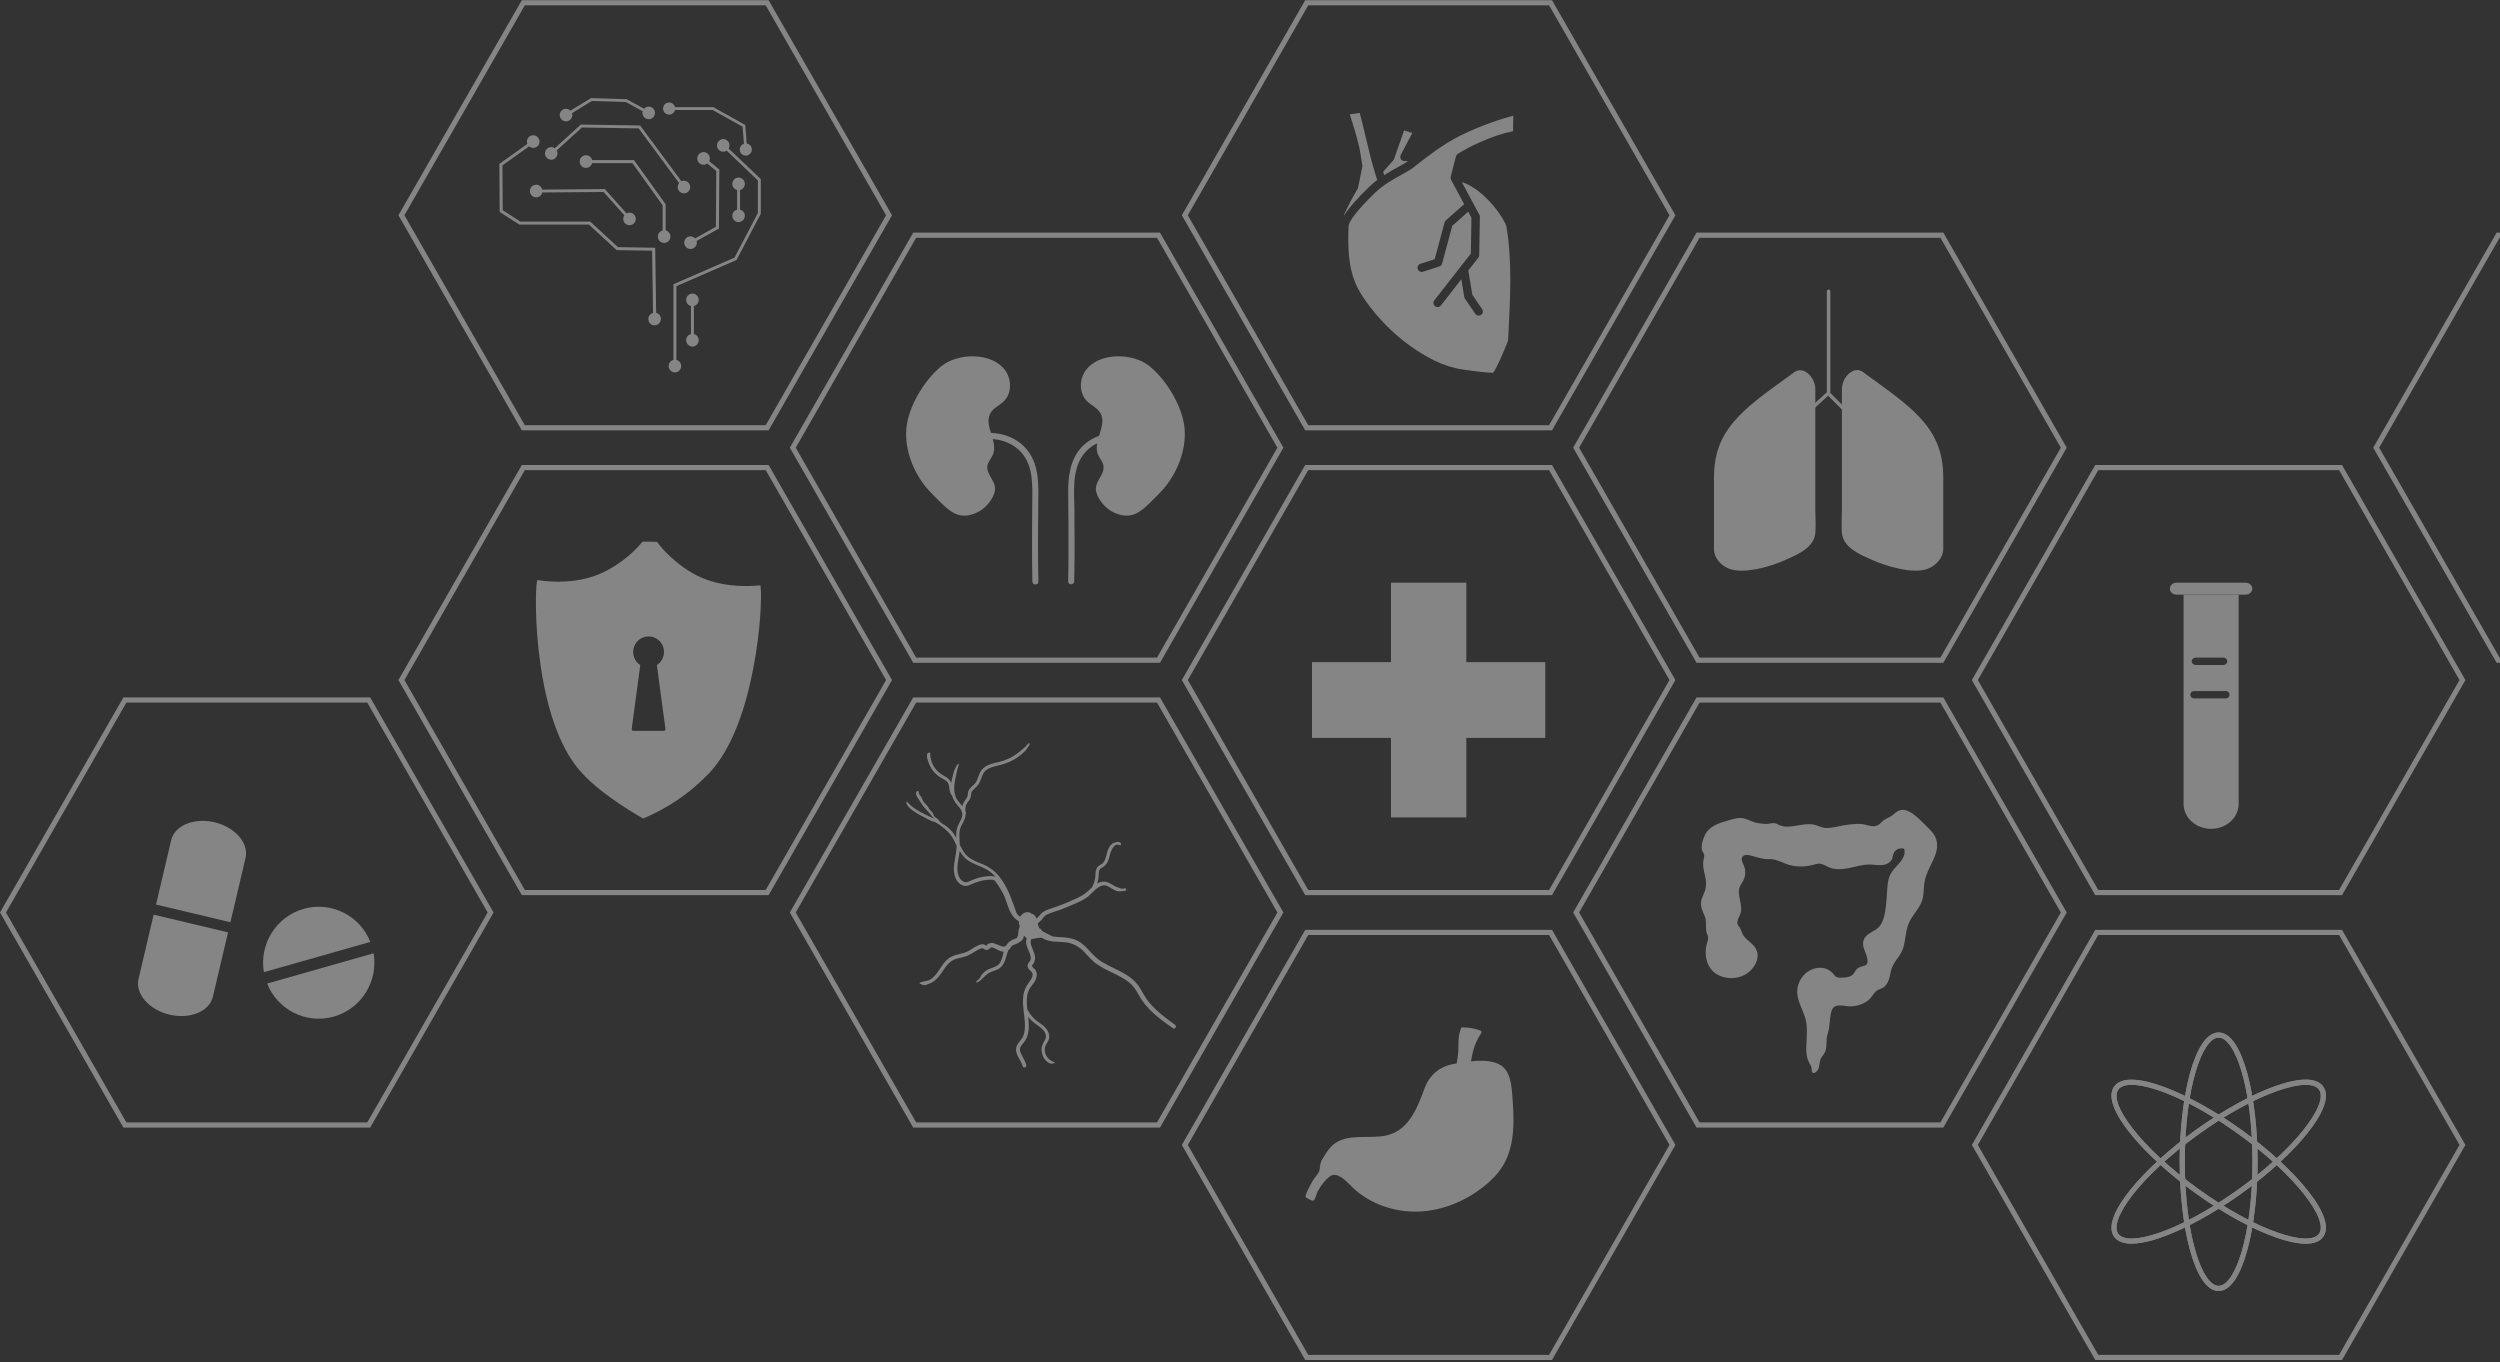 <svg width="1092" height="595" viewBox="0 0 1092 595" fill="none" xmlns="http://www.w3.org/2000/svg">
<rect x="0" y="0" width="1092" height="595" fill="#333333" stroke="none"/>
<g opacity="0.4">
<path d="M677.922 594.05H570.122L516.222 500.106L570.122 406.161H677.922L731.822 500.106L677.922 594.05ZM571.431 591.797H676.643L729.233 500.106L676.643 408.415H571.431L518.84 500.106L571.431 591.797Z" fill="white"/>
<path d="M677.922 390.997H570.122L516.222 297.052L570.122 203.108H677.922L731.822 297.052L677.922 390.997ZM571.431 388.743H676.643L729.233 297.052L676.643 205.361H571.431L518.84 297.052L571.431 388.743Z" fill="white"/>
<path d="M848.848 492.523H741.049L687.149 398.579L741.049 304.635H848.848L902.749 398.579L848.848 492.523ZM742.358 490.27H847.57L900.16 398.579L847.57 306.888H742.358L689.767 398.579L742.358 490.27Z" fill="white"/>
<path d="M1023 390.997H915.203L861.303 297.052L915.203 203.108H1023L1076.9 297.052L1023 390.997ZM916.513 388.743H1021.72L1074.31 297.052L1021.72 205.361H916.513L863.922 297.052L916.513 388.743Z" fill="white"/>
<path d="M848.848 289.5H741.049L687.149 195.555L741.049 101.611H848.848L902.749 195.555L848.848 289.5ZM742.358 287.246H847.57L900.16 195.555L847.57 103.865H742.358L689.767 195.555L742.358 287.246Z" fill="white"/>
<path d="M335.733 390.997H227.933L174.033 297.052L227.933 203.108H335.733L389.633 297.052L335.733 390.997ZM229.242 388.743H334.454L387.044 297.052L334.454 205.361H229.242L176.652 297.052L229.242 388.743Z" fill="white"/>
<path d="M335.733 187.973H227.933L174.033 94.029L227.933 0.084H335.733L389.633 94.029L335.733 187.973ZM229.242 185.72H334.454L387.044 94.029L334.454 2.338H229.242L176.652 94.029L229.242 185.72Z" fill="white"/>
<path d="M506.69 492.523H398.89L344.99 398.579L398.89 304.635H506.69L560.59 398.579L506.69 492.523ZM400.169 490.27H505.381L557.971 398.579L505.381 306.888H400.169L347.579 398.579L400.169 490.27Z" fill="white"/>
<path d="M506.69 289.5H398.89L344.99 195.555L398.89 101.611H506.69L560.59 195.555L506.69 289.5ZM400.169 287.246H505.381L557.971 195.555L505.381 103.865H400.169L347.579 195.555L400.169 287.246Z" fill="white"/>
<path d="M1023 594.05H915.203L861.303 500.106L915.203 406.161H1023L1076.9 500.106L1023 594.05ZM916.513 591.797H1021.72L1074.31 500.106L1021.72 408.415H916.513L863.922 500.106L916.513 591.797Z" fill="white"/>
<path d="M1198.32 289.5H1090.52L1036.62 195.555L1090.52 101.611H1198.32L1252.22 195.555L1198.32 289.5ZM1091.82 287.246H1197.04L1249.63 195.555L1197.04 103.865H1091.82L1039.23 195.555L1091.82 287.246Z" fill="white"/>
<path d="M161.7 492.523H53.9L0 398.579L53.9 304.635H161.7L215.6 398.579L161.7 492.523ZM55.209 490.27H160.421L213.011 398.579L160.421 306.888H55.209L2.619 398.579L55.209 490.27Z" fill="white"/>
<path d="M677.922 187.973H570.122L516.222 94.029L570.122 0.084H677.922L731.822 94.029L677.922 187.973ZM571.431 185.72H676.643L729.233 94.029L676.643 2.338H571.431L518.84 94.029L571.431 185.72Z" fill="white"/>
<path d="M674.968 289.226H640.496V254.511H607.578V289.226H573.076V322.327H607.578V357.042H640.496V322.327H674.968V289.226Z" fill="white"/>
<path d="M969.103 563.903C958.445 563.903 952.081 535.186 952.081 507.445C952.081 479.703 958.445 450.987 969.103 450.987C979.762 450.987 986.126 479.703 986.126 507.445C986.126 535.186 979.762 563.903 969.103 563.903ZM969.103 453.24C961.978 453.24 954.334 475.013 954.334 507.445C954.334 539.876 961.978 561.649 969.103 561.649C976.229 561.649 983.872 539.876 983.872 507.445C983.872 475.013 976.26 453.24 969.103 453.24Z" fill="white"/>
<path d="M969.103 563.903C958.445 563.903 952.081 535.186 952.081 507.445C952.081 479.703 958.445 450.987 969.103 450.987C979.762 450.987 986.126 479.703 986.126 507.445C986.126 535.186 979.762 563.903 969.103 563.903ZM969.103 453.24C961.978 453.24 954.334 475.013 954.334 507.445C954.334 539.876 961.978 561.649 969.103 561.649C976.229 561.649 983.872 539.876 983.872 507.445C983.872 475.013 976.26 453.24 969.103 453.24Z" fill="white"/>
<path d="M931.038 543.226C927.567 543.226 924.917 542.282 923.456 540.211C917.274 531.472 936.794 509.607 959.237 493.467C971.265 484.819 983.568 478.059 993.861 474.405C1004.73 470.568 1011.95 470.629 1014.78 474.618C1017.61 478.607 1015.33 485.489 1008.17 494.594C1001.41 503.212 991.029 512.713 979 521.361C961.886 533.664 942.184 543.226 931.038 543.226ZM1007.17 473.856C1003.97 473.856 999.677 474.77 994.592 476.567C984.482 480.13 972.392 486.799 960.516 495.325C934.297 514.144 921.111 533.055 925.252 538.902C929.394 544.749 951.441 538.354 977.691 519.534C989.567 511.008 999.768 501.659 1006.41 493.224C1012.68 485.245 1015.09 478.942 1012.95 475.958C1011.95 474.557 1009.97 473.856 1007.17 473.856Z" fill="white"/>
<path d="M931.038 543.226C927.567 543.226 924.917 542.282 923.456 540.211C917.274 531.472 936.794 509.607 959.237 493.467C971.265 484.819 983.568 478.059 993.861 474.405C1004.73 470.568 1011.95 470.629 1014.78 474.618C1017.61 478.607 1015.33 485.489 1008.17 494.594C1001.41 503.212 991.029 512.713 979 521.361C961.886 533.664 942.184 543.226 931.038 543.226ZM1007.17 473.856C1003.97 473.856 999.677 474.77 994.592 476.567C984.482 480.13 972.392 486.799 960.516 495.325C934.297 514.144 921.111 533.055 925.252 538.902C929.394 544.749 951.441 538.354 977.691 519.534C989.567 511.008 999.768 501.659 1006.41 493.224C1012.68 485.245 1015.09 478.942 1012.95 475.958C1011.95 474.557 1009.97 473.856 1007.17 473.856Z" fill="white"/>
<path d="M1007.14 543.256C1003.64 543.256 999.19 542.312 993.861 540.424C983.568 536.77 971.265 530.01 959.237 521.361C936.794 505.252 917.274 483.357 923.456 474.618C929.638 465.878 956.557 477.358 979 493.467C991.029 502.116 1001.38 511.617 1008.17 520.235C1015.33 529.309 1017.61 536.222 1014.78 540.211C1013.35 542.251 1010.76 543.256 1007.14 543.256ZM931.099 473.856C928.267 473.856 926.257 474.557 925.252 475.957C921.111 481.804 934.297 500.715 960.516 519.534C972.392 528.061 984.482 534.73 994.592 538.293C1004.12 541.673 1010.82 541.886 1012.95 538.902C1015.09 535.917 1012.68 529.614 1006.41 521.635C999.768 513.2 989.567 503.851 977.691 495.325C957.714 480.982 940.174 473.856 931.099 473.856Z" fill="white"/>
<path d="M1007.14 543.256C1003.64 543.256 999.19 542.312 993.861 540.424C983.568 536.77 971.265 530.01 959.237 521.361C936.794 505.252 917.274 483.357 923.456 474.618C929.638 465.878 956.557 477.358 979 493.467C991.029 502.116 1001.38 511.617 1008.17 520.235C1015.33 529.309 1017.61 536.222 1014.78 540.211C1013.35 542.251 1010.76 543.256 1007.14 543.256ZM931.099 473.856C928.267 473.856 926.257 474.557 925.252 475.957C921.111 481.804 934.297 500.715 960.516 519.534C972.392 528.061 984.482 534.73 994.592 538.293C1004.12 541.673 1010.82 541.886 1012.95 538.902C1015.09 535.917 1012.68 529.614 1006.41 521.635C999.768 513.2 989.567 503.851 977.691 495.325C957.714 480.982 940.174 473.856 931.099 473.856Z" fill="white"/>
<path d="M318.284 64.886C318.893 63.79 318.741 62.389 317.797 61.506C316.7 60.471 314.965 60.501 313.929 61.628C312.894 62.724 312.924 64.49 314.051 65.526C314.995 66.409 316.396 66.5 317.431 65.83L331.043 78.803V93.024L320.811 112.544L294.166 124.146V157.217C292.948 157.521 292.065 158.587 292.065 159.897C292.065 161.419 293.283 162.668 294.805 162.668C296.328 162.668 297.546 161.419 297.546 159.897C297.546 158.587 296.663 157.521 295.445 157.217V124.999L321.725 113.549L332.322 93.329V78.224L318.284 64.886Z" fill="white"/>
<path d="M317.523 61.263C317.492 61.232 317.462 61.202 317.462 61.202C317.492 61.202 317.492 61.232 317.523 61.263Z" fill="white"/>
<path d="M317.675 61.385C317.644 61.354 317.584 61.293 317.553 61.263C317.584 61.324 317.614 61.354 317.675 61.385Z" fill="white"/>
<path d="M317.736 61.446C317.706 61.415 317.706 61.415 317.675 61.384C317.675 61.415 317.706 61.446 317.736 61.446Z" fill="white"/>
<path d="M317.949 61.658C318.01 61.689 318.041 61.75 318.041 61.75C318.01 61.72 317.98 61.689 317.949 61.658Z" fill="white"/>
<path d="M317.736 61.445C317.767 61.476 317.767 61.476 317.797 61.507L317.828 61.537C317.797 61.507 317.767 61.476 317.736 61.445Z" fill="white"/>
<path d="M317.827 61.537C317.858 61.567 317.918 61.628 317.949 61.658C317.918 61.628 317.858 61.597 317.827 61.537Z" fill="white"/>
<path d="M302.449 128.227C300.926 128.227 299.708 129.475 299.708 130.998C299.708 132.307 300.591 133.373 301.809 133.677V145.919C300.591 146.224 299.708 147.289 299.708 148.599C299.708 150.122 300.926 151.37 302.449 151.37C303.972 151.37 305.19 150.122 305.19 148.599C305.19 147.289 304.307 146.224 303.088 145.919V133.677C304.307 133.373 305.19 132.307 305.19 130.998C305.19 129.445 303.972 128.227 302.449 128.227Z" fill="white"/>
<path d="M328.424 65.13C328.455 65.374 328.455 65.495 328.455 65.526C328.424 65.374 328.333 64.034 328.424 65.13Z" fill="white"/>
<path d="M292.278 50.087C293.526 50.087 294.562 49.204 294.836 48.046H311.28L324.374 55.355L324.953 62.785C323.826 63.151 323.034 64.277 323.126 65.526C323.248 66.987 324.527 68.084 325.958 67.962C327.42 67.84 328.516 66.561 328.394 65.1C328.303 63.851 327.359 62.877 326.171 62.694L325.531 54.593L311.584 46.798H294.836C294.562 45.641 293.526 44.758 292.278 44.758C290.816 44.758 289.629 45.945 289.629 47.407C289.629 48.899 290.816 50.087 292.278 50.087Z" fill="white"/>
<path d="M231.04 59.8C230.977 59.863 231.009 59.832 231.04 59.8V59.8Z" fill="white"/>
<path d="M231.069 59.771C231.13 59.74 231.222 59.679 231.344 59.557C231.496 59.466 231.587 59.375 231.648 59.344C231.526 59.466 231.222 59.679 231.069 59.771Z" fill="white"/>
<path d="M231.679 59.376C231.741 59.313 231.741 59.313 231.679 59.376V59.376Z" fill="white"/>
<path d="M283.264 139.554C283.264 139.585 283.264 139.616 283.264 139.647C283.295 139.647 283.295 139.585 283.264 139.554Z" fill="white"/>
<path d="M286.614 136.662L286.188 108.219L269.926 107.945L257.806 96.8H227.294L219.589 91.836L219.467 72.225L231.13 63.912C232.074 64.734 233.475 64.825 234.511 64.094C235.759 63.211 236.033 61.476 235.15 60.258C234.267 59.009 232.562 58.705 231.313 59.588C230.247 60.349 229.882 61.719 230.339 62.876L218.127 71.586L218.249 92.567L226.867 98.109H257.258L269.348 109.255L284.848 109.498L285.244 136.692C284.056 136.996 283.173 138.093 283.173 139.402C283.203 140.925 284.452 142.143 285.944 142.112C287.467 142.082 288.685 140.833 288.654 139.311C288.746 138.032 287.832 136.936 286.614 136.662Z" fill="white"/>
<path d="M234.176 80.691C232.653 80.691 231.435 81.939 231.465 83.462C231.465 84.984 232.714 86.203 234.237 86.203C233.475 86.203 233.871 86.203 234.237 86.203C234.48 86.203 234.602 86.203 234.632 86.203C234.571 86.203 234.389 86.203 234.237 86.203C235.516 86.203 236.612 85.289 236.886 84.071L263.653 83.858L272.728 94.059C272.027 95.094 272.088 96.495 272.941 97.47C272.88 97.409 272.85 97.348 272.789 97.317C272.819 97.348 272.88 97.409 272.941 97.47C272.971 97.5 272.971 97.531 273.002 97.531C272.971 97.5 272.971 97.47 272.941 97.47C273.946 98.596 275.682 98.688 276.808 97.683C277.935 96.678 278.026 94.912 277.021 93.785C276.169 92.811 274.768 92.597 273.672 93.206L264.201 82.579L236.825 82.822C236.551 81.574 235.455 80.66 234.176 80.691Z" fill="white"/>
<path d="M273.063 97.622C273.154 97.714 273.185 97.775 273.215 97.775C273.215 97.744 273.154 97.683 273.063 97.622Z" fill="white"/>
<path d="M272.728 97.226C272.606 97.074 272.636 97.105 272.728 97.226V97.226Z" fill="white"/>
<path d="M292.857 103.317C292.857 102.007 291.973 100.941 290.755 100.637V89.217L276.9 69.911H258.629C258.324 68.693 257.258 67.81 255.949 67.81C254.426 67.81 253.208 69.058 253.208 70.581C253.208 72.103 254.426 73.352 255.949 73.352C257.228 73.352 258.324 72.438 258.629 71.251H276.23L289.446 89.674V100.667C288.228 100.972 287.345 102.038 287.345 103.347C287.345 104.87 288.563 106.118 290.085 106.118C291.608 106.118 292.857 104.839 292.857 103.317Z" fill="white"/>
<path d="M242.611 69.058C243.555 68.175 243.768 66.775 243.189 65.678L254.182 55.69L278.97 56.086L296.633 79.93C295.841 80.874 295.78 82.305 296.541 83.341C296.511 83.28 296.48 83.249 296.45 83.188C296.48 83.219 296.511 83.28 296.541 83.341C296.693 83.523 296.754 83.615 296.785 83.675C296.754 83.615 296.633 83.493 296.541 83.341C297.455 84.559 299.16 84.802 300.378 83.919C301.596 83.005 301.84 81.27 300.926 80.052C300.165 79.016 298.795 78.681 297.637 79.169L279.61 54.807L253.695 54.411L242.337 64.734C241.301 64.034 239.901 64.095 238.957 64.978C237.83 66.013 237.738 67.749 238.774 68.876C239.748 70.002 241.484 70.063 242.611 69.058Z" fill="white"/>
<path d="M242.763 68.907C242.794 68.876 242.825 68.845 242.855 68.815C242.855 68.845 242.825 68.876 242.763 68.907Z" fill="white"/>
<path d="M242.429 69.241C242.398 69.272 242.398 69.272 242.367 69.303C242.367 69.272 242.398 69.241 242.429 69.241Z" fill="white"/>
<path d="M242.611 69.058C242.58 69.089 242.519 69.15 242.489 69.18C242.519 69.15 242.55 69.119 242.611 69.058Z" fill="white"/>
<path d="M242.459 69.18C242.428 69.211 242.428 69.211 242.398 69.241C242.428 69.211 242.459 69.211 242.459 69.18Z" fill="white"/>
<path d="M242.885 68.817C242.948 68.722 242.948 68.754 242.885 68.817V68.817Z" fill="white"/>
<path d="M242.368 69.271C242.245 69.394 242.276 69.363 242.368 69.271V69.271Z" fill="white"/>
<path d="M242.672 68.997C242.642 69.028 242.642 69.028 242.611 69.059C242.611 69.028 242.642 69.028 242.672 68.997Z" fill="white"/>
<path d="M296.754 83.675C296.785 83.706 296.785 83.706 296.754 83.675V83.675Z" fill="white"/>
<path d="M296.298 83.067C296.267 83.036 296.267 83.036 296.267 83.005C296.267 83.036 296.298 83.067 296.298 83.067Z" fill="white"/>
<path d="M296.268 83.037C296.236 82.974 296.236 83.005 296.268 83.037V83.037Z" fill="white"/>
<path d="M314.203 74.052L309.788 70.398C310.336 69.272 310.062 67.901 309.057 67.049C307.9 66.074 306.164 66.257 305.19 67.444C304.215 68.632 304.398 70.368 305.555 71.342C305.616 71.403 305.677 71.433 305.707 71.464C305.646 71.433 305.585 71.373 305.555 71.342C306.56 72.164 307.961 72.164 308.935 71.403L312.863 74.662L312.711 99.053L303.637 104.139C302.784 103.225 301.414 102.951 300.287 103.591C300.348 103.56 300.439 103.499 300.5 103.469C300.439 103.499 300.378 103.53 300.287 103.591C300.104 103.682 300.013 103.743 299.952 103.774C300.013 103.743 300.165 103.652 300.287 103.591C298.977 104.322 298.49 106.027 299.221 107.336C299.952 108.676 301.627 109.164 302.967 108.402C304.093 107.763 304.611 106.453 304.276 105.266L314.021 99.815L314.203 74.052Z" fill="white"/>
<path d="M305.494 71.251C305.098 70.916 305.251 71.068 305.494 71.251V71.251Z" fill="white"/>
<path d="M305.738 71.464C305.799 71.495 305.829 71.525 305.86 71.555C305.829 71.555 305.799 71.495 305.738 71.464Z" fill="white"/>
<path d="M305.556 71.281C305.525 71.281 305.525 71.251 305.494 71.251C305.494 71.251 305.525 71.281 305.556 71.281Z" fill="white"/>
<path d="M300.014 103.743C299.982 103.743 299.982 103.774 299.982 103.774C299.982 103.774 299.982 103.774 300.014 103.743Z" fill="white"/>
<path d="M300.561 103.439C300.592 103.408 300.622 103.408 300.653 103.378C300.622 103.408 300.592 103.439 300.561 103.439Z" fill="white"/>
<path d="M300.652 103.409L300.684 103.378C300.684 103.378 300.652 103.378 300.652 103.409Z" fill="white"/>
<path d="M300.683 103.379C300.683 103.379 300.714 103.379 300.714 103.347C300.714 103.379 300.714 103.379 300.683 103.379Z" fill="white"/>
<path d="M248.671 52.614C249.767 51.944 250.224 50.604 249.858 49.417L258.507 44.118L273.367 44.575L280.706 48.594C280.402 49.813 280.919 51.122 282.046 51.731C283.386 52.462 285.061 51.975 285.761 50.635C286.492 49.295 285.974 47.62 284.665 46.889C283.538 46.28 282.137 46.554 281.315 47.468L273.702 43.326L258.172 42.839L249.188 48.321C248.305 47.437 246.935 47.224 245.808 47.894C244.529 48.686 244.103 50.391 244.895 51.701C245.687 52.98 247.392 53.406 248.671 52.614Z" fill="white"/>
<path d="M249.036 52.401C249.006 52.431 248.884 52.492 248.671 52.614C248.458 52.736 248.336 52.827 248.305 52.827C248.397 52.797 248.914 52.462 249.036 52.401Z" fill="white"/>
<path d="M282.32 51.883C282.351 51.883 282.351 51.914 282.382 51.914C282.351 51.914 282.351 51.914 282.32 51.883Z" fill="white"/>
<path d="M282.381 51.914C282.381 51.914 282.412 51.914 282.412 51.945C282.381 51.945 282.381 51.914 282.381 51.914Z" fill="white"/>
<path d="M281.864 51.641L281.833 51.609C281.833 51.641 281.864 51.641 281.864 51.641Z" fill="white"/>
<path d="M281.833 51.64C281.803 51.64 281.803 51.609 281.772 51.609C281.772 51.609 281.803 51.609 281.833 51.64Z" fill="white"/>
<path d="M281.773 51.579C281.742 51.548 281.711 51.549 281.681 51.518C281.681 51.549 281.711 51.579 281.773 51.579Z" fill="white"/>
<path d="M322.608 97.013C324.131 97.013 325.349 95.765 325.349 94.242C325.349 92.933 324.466 91.867 323.248 91.562V83.005C324.466 82.701 325.349 81.635 325.349 80.326C325.349 78.803 324.131 77.554 322.608 77.554C321.085 77.554 319.867 78.803 319.867 80.326C319.867 81.635 320.751 82.701 321.969 83.005V91.562C320.751 91.867 319.867 92.933 319.867 94.242C319.867 95.765 321.085 97.013 322.608 97.013Z" fill="white"/>
<path d="M798.725 171.864C798.298 171.864 797.963 171.529 797.963 171.103V127.222C797.963 126.795 798.298 126.46 798.725 126.46C799.151 126.46 799.486 126.795 799.486 127.222V171.103C799.486 171.499 799.151 171.864 798.725 171.864Z" fill="white"/>
<path d="M782.311 187.425C782.098 187.425 781.885 187.333 781.763 187.181C781.489 186.877 781.519 186.389 781.824 186.115L798.085 171.224C798.39 170.95 798.846 170.95 799.121 171.255L813.89 186.146C814.194 186.45 814.194 186.938 813.89 187.212C813.585 187.516 813.098 187.516 812.824 187.212L798.542 172.838L782.798 187.212C782.676 187.364 782.494 187.425 782.311 187.425Z" fill="white"/>
<path d="M836.79 249.273C834.627 249.273 832.13 248.969 829.329 248.36C824.822 247.385 820.376 245.771 817.97 244.675C817.605 244.523 817.209 244.34 816.813 244.157C811.849 241.965 805.059 238.98 804.541 232.707C804.358 230.393 804.419 228.018 804.48 225.734C804.51 224.607 804.541 223.45 804.541 222.323V169.915C804.541 166.84 806.459 163.52 809.017 162.211C810.662 161.358 812.306 161.48 813.707 162.485C814.895 163.338 816.021 164.16 817.148 164.982C826.984 172.108 834.749 177.711 840.231 184.228C846.169 191.293 848.818 198.814 848.818 208.528C848.818 212.061 848.818 215.319 848.818 218.578C848.818 221.836 848.818 225.125 848.818 228.627C848.818 229.906 848.818 231.154 848.818 232.403C848.818 234.93 848.818 237.306 848.818 239.833C848.788 243.7 845.743 246.776 842.728 248.146C841.114 248.908 839.134 249.273 836.79 249.273Z" fill="white"/>
<path d="M760.69 249.273C758.315 249.273 756.335 248.908 754.752 248.207C751.737 246.867 748.692 243.761 748.662 239.894C748.662 237.366 748.662 234.991 748.662 232.464C748.662 231.215 748.662 229.966 748.662 228.688C748.662 225.155 748.662 221.897 748.662 218.638C748.662 215.38 748.662 212.091 748.662 208.589C748.662 198.845 751.311 191.353 757.249 184.289C762.73 177.772 770.496 172.138 780.332 165.043C781.458 164.221 782.615 163.399 783.773 162.546C785.173 161.541 786.848 161.45 788.462 162.272C791.02 163.581 792.939 166.9 792.939 169.976V222.384C792.939 223.511 792.969 224.668 793 225.795C793.061 228.109 793.121 230.484 792.939 232.768C792.452 239.011 785.63 242.025 780.667 244.218C780.271 244.401 779.875 244.553 779.509 244.736C777.073 245.832 772.658 247.446 768.151 248.42C765.349 248.969 762.852 249.273 760.69 249.273Z" fill="white"/>
<path d="M953.786 259.749V351.135C953.786 357.164 959.176 362.037 965.814 362.037C972.453 362.037 977.843 357.164 977.843 351.135V259.749H953.786ZM959.115 287.247H971.113C972.088 287.247 972.879 287.977 972.879 288.861C972.879 289.713 972.057 290.475 971.113 290.475H959.115C958.141 290.475 957.349 289.744 957.349 288.861C957.349 287.977 958.171 287.247 959.115 287.247ZM972.149 305.061H958.445C956.161 305.061 956.161 301.864 958.445 301.864H972.149C974.432 301.864 974.432 305.061 972.149 305.061Z" fill="white"/>
<path d="M980.919 259.748H950.68C948.975 259.748 947.635 258.409 947.817 256.856C947.97 255.516 949.218 254.511 950.68 254.511H980.919C982.624 254.511 983.964 255.851 983.781 257.404C983.629 258.713 982.411 259.748 980.919 259.748Z" fill="white"/>
<path d="M610.44 73.078C611.628 72.408 612.846 71.738 614.064 71.037C614.247 70.916 614.582 70.672 615.008 70.368H613.455C612.815 70.368 612.237 70.033 611.902 69.484C611.567 68.936 611.567 68.266 611.841 67.688L616.896 58.096L613.303 56.969L608.918 69.484C608.826 69.698 608.704 69.911 608.552 70.094L604.167 74.996C604.319 75.484 604.472 75.971 604.624 76.488C606.573 75.24 608.491 74.174 610.44 73.078Z" fill="white"/>
<path d="M598.229 81.452C599.356 80.356 600.513 79.412 601.67 78.529C601.548 78.377 601.426 78.194 601.365 77.981C599.325 71.708 597.985 65.952 596.524 59.862C595.732 56.482 594.91 53.01 593.935 49.325C592.26 49.599 590.981 49.782 589.611 49.965C591.316 55.294 592.412 58.826 593.752 64.43C593.966 65.313 594.392 67.962 595.062 72.317C595.092 72.53 595.092 72.743 595.031 72.956L593.204 81.97C593.174 82.183 593.082 82.396 592.961 82.579C591.316 85.228 588.545 90.405 587.205 93.511C587.083 93.785 587.022 94.059 586.962 94.333C588.91 91.106 592.687 86.781 598.229 81.452Z" fill="white"/>
<path d="M619.149 71.769C617.596 73.017 616.561 73.809 615.891 74.205C614.642 74.936 613.424 75.605 612.206 76.306C608.095 78.59 604.228 80.752 600.726 84.102C592.23 92.293 589.124 97.044 589.063 98.657C588.241 116.959 591.134 124.268 597.559 132.886C605.476 143.544 615.586 152.07 626.793 157.613C630.721 159.531 634.893 160.84 639.248 161.45C645.155 162.302 649.601 162.789 652.159 162.85C653.469 161.358 656.483 154.628 658.737 148.751C658.798 147.259 658.889 145.645 658.98 143.94C659.65 131.058 660.564 113.427 657.976 98.81C657.549 96.556 649.266 83.066 638.486 79.473L646.191 93.816C646.343 94.09 646.404 94.394 646.404 94.699L646.13 111.447C646.13 111.843 645.978 112.239 645.734 112.544L641.349 118.147L643.115 128.744L647.378 135.017C647.957 135.839 647.744 136.997 646.922 137.545C646.617 137.758 646.252 137.849 645.886 137.849C645.308 137.849 644.729 137.575 644.394 137.057L639.887 130.449C639.735 130.236 639.643 129.993 639.583 129.719L638.304 121.984L629.381 133.434C628.772 134.225 627.615 134.378 626.823 133.738C626.031 133.129 625.91 131.972 626.519 131.18L642.476 110.747L642.719 95.095L641.318 92.476L634.345 98.627L629.899 115.132C629.747 115.741 629.29 116.198 628.711 116.381L621.525 118.695C621.342 118.756 621.159 118.786 620.976 118.786C620.215 118.786 619.484 118.299 619.241 117.507C618.936 116.533 619.454 115.528 620.428 115.223L626.671 113.214L630.995 97.135C631.087 96.8 631.269 96.465 631.543 96.252L639.552 89.187L633.827 78.529C633.614 78.133 633.553 77.646 633.675 77.219L635.959 68.297C636.081 67.84 636.355 67.444 636.751 67.201C639.613 65.434 642.597 63.851 645.643 62.481C651.672 59.77 656.331 58.187 660.899 57.304C660.899 55.994 660.929 54.776 660.96 53.589C660.99 52.553 661.021 51.579 661.021 50.544C657.153 51.487 647.561 54.441 638.06 59.131C630.295 62.968 623.047 68.693 619.149 71.769Z" fill="white"/>
<path d="M60.508 427.599C58.986 434.055 65.015 441.029 73.998 443.191C82.982 445.322 91.478 441.82 93 435.334L99.608 407.257L67.116 399.522L60.508 427.599Z" fill="white"/>
<path d="M107.252 374.765C108.774 368.309 102.745 361.336 93.762 359.174C84.778 357.042 76.282 360.544 74.76 367.03L68.151 395.107L100.644 402.842L107.252 374.765Z" fill="white"/>
<path d="M145.834 444.043C157.924 440.602 165.263 428.574 163.192 416.393L116.692 429.609C121.229 441.09 133.745 447.485 145.834 444.043Z" fill="white"/>
<path d="M132.618 396.995C120.529 400.436 113.19 412.465 115.261 424.646L161.761 411.429C157.224 399.949 144.708 393.554 132.618 396.995Z" fill="white"/>
<path d="M332.231 256.338L332.14 255.668L331.47 255.729C319.776 256.703 309.818 254.754 301.809 249.943C292.126 244.096 287.284 237.031 287.223 236.97L287.01 236.666L280.645 236.574L280.432 236.849C280.371 236.909 275.194 243.761 265.237 249.121C257.015 253.536 246.966 255.028 235.333 253.475L234.663 253.384L234.541 254.054C233.932 257.343 233.506 272.477 236.094 290.414C240.083 318.003 248.245 331.402 254.365 337.797C262.922 347.42 280.463 357.286 280.615 357.377L280.919 357.53L281.224 357.408C291.669 352.962 300.835 346.78 308.418 339.045C314.843 332.955 323.613 319.921 328.912 292.576C332.414 274.792 332.718 259.657 332.231 256.338ZM290.481 319.008C290.36 319.16 290.146 319.252 289.964 319.252H276.595C276.382 319.252 276.199 319.16 276.078 319.008C275.956 318.856 275.895 318.643 275.925 318.46L279.671 290.505C277.631 289.195 276.473 286.942 276.565 284.475C276.717 280.973 279.549 278.141 283.021 277.989C284.878 277.928 286.644 278.598 287.954 279.877C289.294 281.156 290.025 282.892 290.025 284.78C290.025 287.094 288.837 289.256 286.918 290.505L290.664 318.46C290.664 318.643 290.603 318.856 290.481 319.008Z" fill="white"/>
<path d="M845.316 365.538C844.494 363.772 843.063 362.402 841.662 361.062C838.952 358.474 833.653 352.17 829.359 354.119C828.293 354.576 827.471 355.428 826.558 356.129C824.487 357.682 823.421 357.377 821.594 359.387C821.137 359.905 820.589 360.331 819.95 360.605C818.914 361.032 817.818 360.94 816.752 360.727C815.717 360.483 814.712 360.148 813.646 359.996C812.672 359.874 811.697 359.844 810.723 359.905C809.078 359.996 807.403 360.179 805.79 360.422C803.171 360.849 800.339 361.701 797.689 361.671C795.923 361.641 794.309 360.697 792.573 360.27C787.488 359.022 781.824 362.524 777.043 360.331C776.464 360.057 775.947 359.722 775.338 359.6C774.089 359.326 772.932 359.874 771.714 359.905C770.587 359.935 769.46 359.692 768.334 359.6C766.019 359.387 764.04 358.078 761.817 357.499C759.442 356.89 756.671 357.865 754.417 358.504C751.006 359.448 747.139 360.727 745.16 363.924C744.124 365.569 742.632 369.893 743.576 371.659C743.85 372.177 744.185 372.695 744.337 373.273C744.459 373.852 744.368 374.461 744.216 375.039C743.302 378.389 744.825 381.708 745.16 385.058C745.312 386.703 745.099 388.225 744.49 389.748C743.942 391.118 743.211 392.427 743.028 393.92C742.723 396.325 743.85 398.274 744.703 400.436C745.403 402.142 745.038 404.03 745.221 405.887C745.281 406.618 745.403 407.349 745.647 408.019C745.769 408.323 745.921 408.598 746.012 408.932C746.286 409.907 745.921 410.912 745.647 411.856C743.85 418.22 746.043 424.95 752.803 426.777C756.975 427.904 761.604 426.99 764.71 423.854C766.324 422.24 767.572 420.078 767.725 417.733C767.877 415.236 766.506 413.348 764.71 411.764C763.644 410.82 762.274 409.816 761.512 408.598C760.812 407.471 760.629 406.131 759.838 405.035C759.563 404.669 759.259 404.304 759.076 403.908C758.376 402.294 759.716 400.589 760.264 398.914C761.482 395.107 758.406 390.783 760.02 387.129C760.386 386.307 760.934 385.606 761.36 384.845C762.517 382.774 762.639 380.186 761.695 378.024C761.177 376.867 760.386 375.527 760.995 374.4C761.543 373.425 762.883 373.273 763.979 373.517C766.202 374.035 768.364 374.826 770.648 375.192C771.714 375.374 772.627 375.192 773.724 375.283C776.251 375.496 778.565 376.836 780.971 377.628C784.565 378.785 788.493 378.724 792.147 377.719C792.939 377.506 793.761 377.232 794.614 377.232C796.136 377.262 797.476 378.237 798.877 378.846C801.678 380.034 804.876 379.729 807.86 379.12C810.845 378.511 813.798 377.567 816.844 377.628C818.762 377.658 820.68 378.085 822.568 377.811C824.457 377.537 826.436 376.288 826.68 374.369C827.014 372.025 828.385 370.472 830.943 370.563C831.217 370.563 831.491 370.624 831.674 370.807C831.796 370.959 831.856 371.142 831.887 371.355C832.252 373.7 830.699 375.831 829.207 377.506C828.05 378.815 826.74 380.064 825.888 381.617C825.157 382.927 824.791 384.388 824.578 385.88C823.908 390.905 824.365 400.832 820.833 404.791C818.975 406.862 815.717 407.471 814.377 409.907C812.58 413.196 815.382 416.028 815.717 419.164C816.143 423.184 812.58 420.931 810.51 423.945C810.235 424.341 810.022 424.798 809.748 425.194C808.5 426.899 806.094 427.051 803.993 427.051C803.384 427.051 802.775 427.051 802.227 426.777C801.557 426.442 801.13 425.803 800.643 425.224C797.476 421.57 791.995 422.21 788.615 425.224C786.209 427.356 784.839 430.614 785.052 433.842C785.295 437.557 787.305 440.785 788.401 444.257C789.467 447.576 789.315 450.987 789.132 454.428C788.919 458.265 788.615 461.645 790.685 464.964C791.173 465.725 791.416 466.639 791.355 467.553C791.355 467.705 791.325 467.887 791.386 468.009C792.177 469.775 793.791 467.735 794.096 467.218C794.918 465.847 794.553 463.472 795.649 461.828C796.106 461.127 796.684 460.518 797.05 459.787C798.298 457.29 797.415 454.306 798.298 451.717C799.425 448.368 799.029 444.835 800.004 441.638C801.252 437.557 805.698 439.841 809.048 439.567C812.154 439.293 815.291 438.105 817.27 435.7C818.153 434.634 818.793 433.324 819.98 432.594C820.711 432.137 821.564 431.954 822.294 431.558C824.639 430.279 825.37 427.265 825.857 424.615C826.71 420.017 830.212 418.038 831.43 413.744C832.496 409.937 832.344 405.826 834.232 402.264C836.059 398.822 839.073 396.112 839.896 392.184C840.352 390.052 840.261 387.86 840.566 385.698C840.84 383.749 841.51 381.922 842.301 380.125C843.733 376.958 845.651 373.821 846.108 370.289C846.23 368.675 846.017 367.031 845.316 365.538Z" fill="white"/>
<path d="M517.44 187.425C518.201 197.048 513.877 207.462 507.421 214.405C505.594 216.385 503.675 218.303 501.727 220.161C500.082 221.714 498.377 223.236 496.367 224.241C492.774 226.038 488.937 225.216 485.526 223.328C482.664 221.744 479.497 217.999 478.796 214.71C477.852 210.355 482.45 207.706 482.024 203.625C481.841 201.737 480.319 200.306 479.588 198.54C477.213 192.784 483.79 185.781 480.654 180.421C479.314 178.107 476.573 177.041 474.685 175.122C471.335 171.681 471.396 165.743 474.198 161.845C479.984 153.715 494.936 154.05 502.183 159.988C509.674 166.139 516.678 177.741 517.44 187.425Z" fill="white"/>
<path d="M395.875 187.425C395.114 197.048 399.438 207.462 405.894 214.405C407.721 216.385 409.64 218.303 411.589 220.161C413.233 221.714 414.938 223.236 416.948 224.241C420.542 226.038 424.379 225.216 427.789 223.328C430.652 221.744 433.819 217.999 434.519 214.71C435.463 210.355 430.865 207.706 431.291 203.625C431.474 201.737 432.996 200.306 433.727 198.54C436.103 192.784 429.525 185.781 432.661 180.421C434.001 178.107 436.742 177.041 438.63 175.122C441.98 171.681 441.919 165.743 439.117 161.845C433.331 153.715 418.38 154.05 411.132 159.988C403.641 166.139 396.637 177.741 395.875 187.425Z" fill="white"/>
<path d="M490.063 189.1C483.638 188.339 476.33 190.836 472.066 195.738C467.255 201.281 466.494 208.589 466.585 215.654C466.707 224.759 466.737 233.864 466.707 242.969C466.676 246.624 466.676 250.278 466.554 253.932C466.524 255.668 469.173 255.668 469.204 253.932C469.478 243.396 469.387 232.829 469.295 222.293C469.234 214.649 468.26 206.214 472.584 199.454C474.959 195.738 478.735 193.363 482.938 192.328C485.191 191.78 487.658 191.506 490.033 191.78C491.769 191.993 491.738 189.313 490.063 189.1Z" fill="white"/>
<path d="M430.103 191.871C436.011 191.17 442.589 193.363 446.456 198.022C451.176 203.717 450.963 211.36 450.902 218.303C450.811 226.799 450.78 235.326 450.811 243.822C450.841 247.202 450.872 250.613 450.933 253.993C450.963 255.729 453.643 255.729 453.582 253.993C453.277 242.634 453.399 231.276 453.521 219.948C453.612 212.243 454.008 203.991 449.319 197.383C446.578 193.546 442.528 190.957 437.991 189.831C435.463 189.191 432.692 188.856 430.103 189.161C428.429 189.374 428.398 192.084 430.103 191.871Z" fill="white"/>
<path d="M513.511 448.642C513.542 448.581 513.572 448.52 513.603 448.459C513.633 448.368 513.603 448.307 513.603 448.215C513.603 448.185 513.603 448.185 513.603 448.154C513.572 447.941 513.451 447.759 513.268 447.637C512.659 447.21 512.05 446.754 511.441 446.297C509.157 444.622 506.903 442.886 504.863 440.937C503.706 439.841 502.61 438.684 501.605 437.435C501.148 436.887 500.783 436.278 500.387 435.7C500.356 435.639 500.326 435.608 500.295 435.578C499.899 434.938 499.504 434.268 499.108 433.568C498.834 433.05 498.529 432.563 498.225 432.045C497.95 431.619 497.707 431.193 497.402 430.766C496.276 429.122 494.723 427.599 492.774 426.29C490.825 424.981 488.663 423.945 486.622 422.94C484.887 422.088 483.09 421.235 481.415 420.2C480.989 419.926 480.562 419.651 480.136 419.347C479.223 418.677 478.339 417.885 477.426 416.972C477.03 416.545 476.604 416.119 476.208 415.662C474.594 413.835 472.797 411.947 470.331 410.759C467.864 409.572 465.245 409.45 462.748 409.298L461.621 409.237C460.951 409.206 460.312 409.115 459.764 409.024C458.698 408.476 457.602 407.897 456.536 407.379C456.292 407.257 456.049 407.136 455.805 407.014C455.561 406.892 455.348 406.77 455.135 406.618C455.074 406.557 455.044 406.466 454.983 406.374C454.922 406.253 454.831 406.131 454.77 406.009C454.739 405.948 454.678 405.887 454.617 405.826C454.526 405.735 454.404 405.644 454.282 405.583C454.221 405.552 454.191 405.522 454.13 405.522C454.1 405.522 454.069 405.491 454.008 405.491C453.673 404.913 453.46 404.182 453.308 403.421C453.552 403.207 453.765 402.994 453.917 402.781L453.978 402.72L454.1 402.598C454.191 402.507 454.313 402.385 454.435 402.294C454.587 402.172 454.739 402.02 454.922 401.868C454.983 401.807 455.044 401.746 455.105 401.654C455.257 401.472 455.379 401.258 455.5 401.076C455.683 400.802 455.835 400.558 456.049 400.345C456.292 400.132 456.566 399.919 456.84 399.736C457.358 399.401 457.937 399.157 458.515 398.944C458.667 398.883 458.85 398.822 459.002 398.761C459.581 398.548 460.19 398.366 460.799 398.152C461.53 397.909 462.291 397.665 463.022 397.422C463.479 397.239 463.966 397.056 464.453 396.873C465.336 396.508 466.311 396.112 467.407 395.655C467.864 395.473 468.321 395.259 468.778 395.077C469.112 394.924 469.447 394.803 469.782 394.65C471.335 393.98 472.858 393.25 474.259 392.306C474.655 392.032 475.051 391.788 475.416 391.483C476.025 390.966 476.634 390.387 477.213 389.809C477.578 389.443 477.944 389.078 478.339 388.712C478.522 388.53 478.705 388.377 478.918 388.225C479.497 387.738 480.075 387.342 480.745 387.068C481.171 386.885 481.628 386.763 482.146 386.733C483.273 386.642 484.278 387.281 485.343 387.951C485.435 388.012 485.496 388.042 485.587 388.103C486.622 388.743 487.749 389.382 489.059 389.352C489.241 389.352 489.424 389.321 489.607 389.291C490.124 389.199 490.672 389.291 491.19 389.169C491.403 389.108 491.647 389.047 491.799 388.895C491.951 388.743 492.043 388.469 491.921 388.255C491.799 388.073 491.586 387.981 491.342 388.012C491.129 388.012 490.916 388.103 490.703 388.164C489.942 388.347 489.363 388.012 488.693 387.768C487.962 387.494 487.262 387.311 486.592 386.885C486.44 386.794 486.257 386.702 486.105 386.581C486.013 386.52 485.922 386.459 485.831 386.428C485.252 386.063 484.673 385.728 484.034 385.484C483.577 385.302 483.12 385.18 482.633 385.119C481.689 385.028 480.806 385.21 480.014 385.515C479.74 385.637 479.497 385.758 479.253 385.88C479.375 385.545 479.436 385.21 479.527 384.875C479.588 384.662 479.649 384.479 479.679 384.266C479.832 383.383 479.892 382.5 479.923 381.708C479.953 381.191 479.984 380.673 480.136 380.247C480.197 380.094 480.258 379.973 480.349 379.82C480.593 379.424 481.019 379.181 481.476 378.907C481.689 378.785 481.872 378.663 482.085 378.541C482.603 378.176 483.029 377.689 483.394 377.141C483.486 376.988 483.608 376.866 483.699 376.684C483.821 376.44 483.943 376.197 484.034 375.953C484.339 375.222 484.521 374.461 484.704 373.73C484.765 373.425 484.856 373.151 484.948 372.847C485.008 372.664 485.039 372.481 485.1 372.329C485.465 371.202 486.775 368.584 488.328 368.949C488.541 369.01 488.724 369.101 488.937 369.162C489.15 369.223 489.394 369.223 489.546 369.101C489.698 368.979 489.728 368.736 489.668 368.523C489.607 368.309 489.454 368.157 489.272 368.035C488.845 367.731 488.236 367.639 487.719 367.792C486.896 368.066 486.287 368.096 485.587 368.705C484.887 369.345 484.399 370.197 484.034 371.05C484.034 371.081 484.004 371.081 484.004 371.111C483.699 371.842 483.516 372.603 483.334 373.334C483.212 373.791 483.09 374.248 482.938 374.704C482.846 374.948 482.785 375.192 482.694 375.435C482.481 375.983 482.207 376.379 481.933 376.714C481.841 376.836 481.75 376.958 481.659 377.049C481.415 377.293 481.111 377.475 480.776 377.658C480.684 377.719 480.593 377.78 480.502 377.841C480.227 378.024 479.953 378.206 479.679 378.419C479.588 378.511 479.527 378.602 479.436 378.694C479.253 378.907 479.07 379.15 478.949 379.424C478.827 379.698 478.735 380.033 478.674 380.368C478.644 380.521 478.614 380.642 478.583 380.795C478.583 380.856 478.583 380.947 478.553 381.008C478.522 381.343 478.492 381.708 478.492 382.043C478.461 382.439 478.461 382.805 478.4 383.2C478.218 384.723 477.73 386.215 477 387.555C476.817 387.707 476.665 387.86 476.512 388.012C476.299 388.195 476.116 388.377 475.934 388.59L475.386 389.108C473.65 390.783 471.549 391.818 469.295 392.823C468.991 392.976 468.656 393.097 468.351 393.25L467.955 393.432L467.559 393.615C467.224 393.767 466.89 393.889 466.555 394.041C464.88 394.742 463.144 395.442 461.225 396.112C460.464 396.386 459.672 396.66 458.85 396.904C458.698 396.965 458.546 396.995 458.393 397.056C457.267 397.452 456.109 397.939 455.165 398.701C454.922 398.914 454.709 399.127 454.526 399.34C454.404 399.462 454.282 399.614 454.191 399.736C454.161 399.766 454.13 399.827 454.1 399.858C453.887 400.101 453.704 400.345 453.46 400.528C453.43 400.558 453.369 400.589 453.338 400.649C453.308 400.68 453.277 400.741 453.217 400.771C453.186 400.802 453.156 400.832 453.125 400.893C453.064 400.984 452.973 401.015 452.882 401.106C452.821 401.137 452.79 401.198 452.729 401.228C452.516 400.589 452.09 399.827 451.359 399.401C451.146 399.279 450.872 399.157 450.567 399.096C449.958 398.518 449.106 398.305 448.192 398.487C447.705 398.579 447.218 398.792 446.822 399.096C446.334 399.431 445.878 399.888 445.604 400.406C445.512 400.345 445.451 400.284 445.36 400.223C445.208 400.132 445.086 400.04 444.934 399.919C444.477 399.553 444.142 399.096 443.898 398.457C443.594 397.726 443.35 396.995 443.107 396.234C443.076 396.143 443.046 396.021 442.985 395.929C442.802 395.412 442.619 394.894 442.437 394.407C442.254 393.92 442.102 393.463 441.919 393.036C441.706 392.458 441.493 391.879 441.279 391.362C441.158 391.027 441.005 390.722 440.884 390.418C440.64 389.869 440.396 389.352 440.153 388.834C440.061 388.651 439.97 388.438 439.879 388.255C439.818 388.134 439.757 388.042 439.696 387.92C439.422 387.372 439.148 386.855 438.874 386.367C438.6 385.88 438.295 385.393 437.991 384.936C437.93 384.845 437.869 384.754 437.808 384.662C437.442 384.114 437.077 383.627 436.712 383.14C434.945 380.856 432.753 379.12 430.256 377.932C429.495 377.567 428.733 377.262 427.941 376.958C425.962 376.136 424.104 375.374 422.582 374.004C422.216 373.669 421.881 373.304 421.577 372.938C420.633 371.781 419.933 370.411 419.232 369.01C419.232 368.553 419.202 368.127 419.171 367.67C419.171 367.396 419.141 367.152 419.141 366.878C419.049 365.508 418.958 363.955 419.263 362.524C419.476 361.488 419.963 360.575 420.481 359.6L420.846 358.869C421.333 357.925 421.76 356.799 421.76 355.581L422.003 355.306L421.882 354.941C421.486 353.692 421.607 352.292 422.216 351.165C422.399 350.8 422.643 350.495 422.886 350.16C423.039 349.947 423.191 349.734 423.343 349.521C423.83 348.759 424.105 348.059 424.165 347.298L424.196 347.024C424.196 346.78 424.226 346.536 424.287 346.293C424.348 346.08 424.439 345.836 424.592 345.623C424.896 345.166 425.323 344.77 425.718 344.405L425.84 344.283C426.267 343.887 426.723 343.491 427.119 342.973C427.515 342.486 427.85 341.877 428.155 341.146C428.337 340.75 428.49 340.324 428.642 339.898C428.946 339.045 429.251 338.253 429.708 337.522C430.286 336.609 431.23 335.909 432.479 335.391C433.545 334.965 434.702 334.69 435.829 334.416L436.316 334.295C437.93 333.899 439.27 333.503 440.488 332.985C443.289 331.798 445.847 330.031 447.918 327.869C448.557 327.199 449.045 326.225 449.593 325.464C449.745 325.25 449.867 324.946 449.715 324.763C449.593 324.611 449.38 324.611 449.227 324.702C449.075 324.794 448.953 324.946 448.832 325.098C447.827 326.408 446.304 327.565 445.025 328.6C443.685 329.666 442.193 330.61 440.64 331.341C439.391 331.919 437.991 332.407 436.529 332.772L435.554 333.016C434.58 333.229 433.545 333.472 432.54 333.838C430.987 334.386 429.829 335.117 429.007 336.061C428.124 337.066 427.698 338.253 427.272 339.411L427.119 339.837C426.876 340.537 426.632 341.085 426.327 341.603C426.053 342.029 425.718 342.456 425.201 342.912L424.866 343.217C424.044 343.948 423.1 344.801 422.826 346.08C422.765 346.354 422.765 346.628 422.734 346.932C422.734 347.084 422.734 347.206 422.704 347.359C422.673 347.633 422.612 347.907 422.46 348.181C422.277 348.577 422.003 348.942 421.699 349.338C421.577 349.49 421.455 349.673 421.333 349.856C420.846 350.556 420.511 351.317 420.328 352.139C420.176 351.926 419.993 351.713 419.841 351.53L419.476 351.104C418.684 350.16 417.953 349.277 417.496 348.211C417.405 347.998 417.344 347.785 417.253 347.541C417.222 347.419 417.161 347.298 417.131 347.176L417.192 346.841L417.009 346.689C416.918 346.293 416.887 345.866 416.857 345.44C416.827 345.227 416.796 345.044 416.796 344.831C416.796 344.466 416.826 344.1 416.826 343.765C416.826 343.491 416.827 343.247 416.857 342.973C416.887 342.73 416.918 342.486 416.948 342.243C417.07 341.268 417.253 340.355 417.436 339.502C417.831 337.827 418.014 336.274 418.623 334.63C418.714 334.386 418.806 334.142 418.775 333.868C418.775 333.746 418.684 333.564 418.562 333.594C418.471 333.594 418.41 333.655 418.38 333.746C417.253 335.178 416.796 336.426 416.339 338.162C416.126 338.984 415.943 339.837 415.761 340.69C415.669 341.116 415.578 341.542 415.517 341.968C415.395 341.664 415.273 341.39 415.06 341.085C414.938 340.903 414.786 340.75 414.603 340.568C414.512 340.476 414.451 340.355 414.36 340.263C414.329 340.233 414.269 340.202 414.238 340.172C413.994 339.959 413.72 339.746 413.385 339.502C413.142 339.35 412.868 339.197 412.624 339.045C412.502 338.954 412.35 338.893 412.228 338.802C411.985 338.68 411.741 338.527 411.528 338.406C411.284 338.253 411.041 338.101 410.797 337.918C410.767 337.888 410.706 337.857 410.645 337.797C410.371 337.614 410.127 337.401 409.883 337.188C409.701 337.035 409.518 336.853 409.366 336.67C408.574 335.848 407.904 334.904 407.417 333.868C406.808 332.62 406.442 331.249 406.351 329.909C406.351 329.818 406.351 329.727 406.351 329.635C406.351 329.575 406.351 329.483 406.351 329.422C406.351 329.179 406.321 328.935 406.321 328.722C405.925 328.752 405.468 328.722 405.194 329.026C404.311 330.001 405.529 332.985 405.955 333.99C406.107 334.356 406.29 334.69 406.473 335.025C406.869 335.756 407.325 336.426 407.843 337.035C408.056 337.309 408.3 337.553 408.544 337.797C408.665 337.918 408.757 338.01 408.879 338.101C409.335 338.527 409.792 338.923 410.31 339.258C410.736 339.563 411.193 339.806 411.65 340.05L411.893 340.202L412.228 340.385C412.441 340.507 412.655 340.659 412.868 340.781C412.929 340.811 412.99 340.842 413.05 340.903C413.142 340.964 413.203 341.025 413.264 341.085C413.446 341.238 413.599 341.359 413.751 341.512C414.025 341.816 414.177 342.182 414.329 342.578C414.39 342.73 414.451 342.882 414.482 343.065C414.512 343.247 414.543 343.43 414.573 343.643C414.604 343.826 414.634 344.009 414.664 344.191C414.695 344.374 414.725 344.557 414.756 344.74C414.786 344.892 414.786 345.014 414.817 345.166C414.817 345.227 414.847 345.288 414.847 345.349C414.938 345.775 415.06 346.262 415.304 346.749C415.395 346.932 415.517 347.084 415.639 347.267C415.7 347.328 415.761 347.419 415.852 347.48C416.096 348.394 416.492 349.216 416.948 349.977C417.04 350.13 417.101 350.282 417.222 350.434C417.588 350.952 417.984 351.409 418.38 351.896C418.867 352.474 419.324 353.023 419.719 353.632C419.841 353.845 419.933 354.058 420.024 354.271C420.328 354.971 420.42 355.702 420.298 356.433C420.268 356.646 420.237 356.89 420.146 357.103C419.902 357.773 419.567 358.413 419.202 359.082C418.928 359.6 418.654 360.118 418.44 360.636C417.679 362.371 417.618 364.168 417.71 365.965C417.405 365.447 417.131 364.99 416.826 364.533C416.492 364.046 416.157 363.589 415.822 363.194C415.121 362.371 414.238 361.549 413.264 360.818C413.233 360.788 413.172 360.757 413.111 360.727C412.198 360.057 410.949 359.539 410.34 358.656C409.975 358.169 409.792 357.834 409.244 357.469C408.757 357.134 408.239 356.86 407.935 356.342C407.721 355.946 407.691 355.489 407.447 355.093C407.204 354.697 406.808 354.423 406.473 354.088C405.955 353.54 405.62 352.84 405.194 352.231C404.646 351.409 403.793 350.83 403.275 350.008C402.879 349.338 402.666 348.516 402.24 347.876C401.844 347.298 401.387 347.054 401.326 346.293C401.296 346.049 401.326 345.745 401.113 345.562C400.87 345.379 400.474 345.562 400.322 345.836C399.743 346.902 400.626 348.15 401.174 348.972C401.996 350.221 402.697 351.47 403.671 352.596C404.128 353.144 404.615 353.662 405.102 354.21C405.803 355.002 406.564 355.794 407.204 356.646C407.478 356.981 407.691 357.286 407.904 357.59L407.752 357.499C407.569 357.408 407.386 357.316 407.173 357.225L405.986 356.646C402.392 354.88 398.677 353.266 396.119 350.038C395.876 350.343 395.876 350.769 396.028 351.135C396.85 353.144 399.652 354.758 401.448 355.794C401.661 355.915 401.844 356.037 402.057 356.129C402.545 356.403 403.062 356.677 403.58 356.92C403.915 357.103 404.25 357.286 404.585 357.469L405.742 358.047C406.26 358.291 406.808 358.687 407.356 358.808C407.752 358.9 407.965 358.839 408.361 359.052C409.305 359.509 410.218 360.179 411.071 360.788C412.807 362.036 414.451 363.498 415.669 365.295C416.461 366.452 417.07 367.761 417.679 369.04L417.71 369.132L417.831 369.406V369.588C417.831 370.898 417.649 372.207 417.405 373.547C417.344 373.852 417.314 374.156 417.253 374.491C417.192 374.857 417.131 375.222 417.07 375.587C416.887 376.623 416.735 377.658 416.674 378.694C416.644 379.181 416.644 379.851 416.705 380.612C416.887 382.531 417.527 385.028 419.719 386.367C420.328 386.733 420.968 386.946 421.638 386.976C421.912 386.976 422.156 386.976 422.399 386.916C422.886 386.824 423.343 386.672 423.739 386.489C423.8 386.459 423.891 386.428 423.952 386.398C424.074 386.337 424.226 386.276 424.379 386.215C425.566 385.698 426.845 385.18 428.216 384.845C428.368 384.814 428.52 384.753 428.672 384.723C429.434 384.54 430.225 384.419 431.017 384.327C431.139 384.327 431.23 384.297 431.352 384.297C431.87 384.236 432.387 384.205 432.905 384.236C433.027 384.236 433.179 384.236 433.301 384.236C433.971 384.297 434.458 384.54 434.854 385.088C435.219 385.545 435.524 386.033 435.859 386.52L436.163 386.976C436.498 387.494 436.864 388.073 437.229 388.651C437.534 389.139 437.808 389.656 438.082 390.174C438.265 390.509 438.447 390.874 438.6 391.24C438.721 391.514 438.843 391.818 438.965 392.123C439.239 392.854 439.513 393.615 439.757 394.346C439.909 394.833 440.092 395.32 440.244 395.808C441.005 397.97 442.315 400.954 445.025 402.416C445.025 403.147 445.147 403.908 445.421 404.76C445.36 404.882 445.329 405.004 445.269 405.156C445.177 405.369 445.055 405.583 444.995 405.796C444.964 405.979 444.934 406.131 444.903 406.283C444.903 406.344 444.903 406.405 444.903 406.466C444.903 406.618 444.903 406.77 444.903 406.923C444.903 406.953 444.873 406.983 444.873 407.014C444.842 407.075 444.842 407.136 444.812 407.197C444.781 407.379 444.751 407.562 444.72 407.745C444.72 407.775 444.72 407.775 444.72 407.806C444.72 407.958 444.69 408.141 444.69 408.293C444.69 408.354 444.69 408.384 444.69 408.445C444.69 408.476 444.69 408.506 444.69 408.506L444.416 409.206L444.233 409.633C444.111 409.694 443.99 409.755 443.868 409.815C443.594 409.968 443.259 410.09 442.954 410.211C442.893 410.242 442.832 410.242 442.802 410.272C442.558 410.364 442.284 410.455 442.071 410.577C441.767 410.729 441.493 410.881 441.219 411.094C440.884 411.338 440.579 411.643 440.274 411.978C440.214 412.038 440.153 412.099 440.122 412.16C439.879 412.404 439.665 412.678 439.544 412.922C439.513 412.952 439.483 412.982 439.452 413.013C439.391 413.074 439.33 413.104 439.27 413.165C439.239 413.196 439.178 413.226 439.148 413.257C439.087 413.287 439.026 413.317 438.965 413.348C438.935 413.378 438.874 413.378 438.843 413.409C438.782 413.439 438.691 413.439 438.63 413.439C438.569 413.439 438.539 413.47 438.478 413.47C438.386 413.47 438.326 413.47 438.234 413.47C438.173 413.47 438.143 413.47 438.082 413.47C437.991 413.47 437.899 413.439 437.808 413.409C437.747 413.409 437.717 413.378 437.656 413.378C437.564 413.348 437.473 413.317 437.382 413.287C437.321 413.257 437.26 413.257 437.199 413.226C437.107 413.196 437.016 413.165 436.925 413.135C436.833 413.104 436.773 413.074 436.651 413.013C436.468 412.952 436.316 412.861 436.133 412.8C435.554 412.556 434.945 412.282 434.306 412.13L434.489 411.978L434.154 412.069L433.788 411.947C433.362 411.795 432.936 411.825 432.54 412.008C432.327 412.038 432.113 412.099 431.9 412.16C431.687 412.221 431.504 412.343 431.322 412.465C431.2 412.526 431.108 412.617 431.048 412.739C430.987 412.861 430.926 412.982 430.926 413.104C430.834 413.104 430.773 413.074 430.652 413.013C430.591 412.982 430.56 412.952 430.499 412.922C430.469 412.891 430.408 412.861 430.378 412.861C430.164 412.678 429.829 412.465 429.312 412.434C428.855 412.404 428.429 412.526 427.972 412.678C427.272 412.922 426.571 413.287 425.962 413.622C425.597 413.835 425.262 414.048 424.896 414.261C424.805 414.322 424.683 414.383 424.592 414.444C423.891 414.871 423.252 415.297 422.551 415.632C421.912 415.936 421.212 416.18 420.481 416.363C420.085 416.484 419.659 416.576 419.232 416.698C418.105 416.972 416.948 417.246 415.882 417.763C415.639 417.885 415.365 418.007 415.121 418.129C414.878 418.281 414.634 418.433 414.39 418.616C412.746 419.804 411.65 421.509 410.553 423.184L410.371 423.458C409.274 425.133 407.995 426.869 406.381 427.843C404.92 428.726 403.306 428.483 401.783 429.244C401.722 429.274 401.692 429.305 401.661 429.366C401.601 429.487 401.722 429.579 401.844 429.64C402.758 430.188 403.641 430.584 404.646 430.157C405.498 429.792 406.412 429.518 407.234 429.061C408.909 428.117 410.036 426.625 411.162 425.102L411.589 424.463C413.233 422.027 414.756 419.743 417.588 418.86C418.227 418.647 418.897 418.494 419.567 418.342C419.872 418.281 420.176 418.19 420.45 418.129C421.059 417.977 421.699 417.794 422.308 417.581C422.491 417.52 422.643 417.428 422.826 417.337C423.709 416.941 424.561 416.454 425.353 415.936C425.779 415.662 426.236 415.388 426.693 415.145C426.876 415.053 427.058 414.931 427.272 414.84C427.546 414.688 427.82 414.566 428.094 414.444C428.368 414.322 428.672 414.231 428.946 414.17C429.129 414.14 429.22 414.201 429.434 414.322C429.494 414.353 429.525 414.383 429.616 414.444C429.921 414.657 430.317 414.901 430.865 414.931C431.626 414.962 432.144 414.475 432.57 414.079C432.661 413.987 432.753 413.927 432.844 413.835C433.118 413.805 433.423 413.835 433.697 413.926C434.093 414.048 434.489 414.201 434.885 414.414C435.037 414.505 435.189 414.566 435.341 414.657C435.433 414.688 435.494 414.718 435.585 414.779C435.889 414.931 436.194 415.114 436.498 415.236C436.742 415.327 436.986 415.388 437.199 415.48C437.625 415.601 438.021 415.693 438.417 415.693C438.356 415.845 438.326 416.028 438.295 416.21C438.234 416.484 438.143 416.789 438.082 417.063C438.051 417.185 438.021 417.307 437.991 417.428C437.625 418.799 437.229 420.2 436.316 421.174C436.103 421.418 435.829 421.6 435.554 421.783C434.945 422.179 434.245 422.423 433.514 422.697C433.057 422.849 432.601 423.032 432.174 423.214C430.53 423.945 429.129 424.981 428.337 426.594C428.185 426.869 428.033 427.173 427.82 427.417C427.454 427.843 426.906 428.117 426.541 428.574C426.48 428.665 426.419 428.757 426.419 428.878C426.449 429.031 426.602 429.152 426.784 429.152C426.937 429.152 427.089 429.061 427.241 428.97C429.373 427.63 430.56 425.437 432.966 424.493C433.21 424.402 433.453 424.311 433.727 424.219C433.819 424.189 433.91 424.158 434.001 424.128C434.489 423.976 435.006 423.762 435.494 423.549C435.829 423.397 436.163 423.245 436.498 423.032C436.559 423.001 436.62 422.94 436.681 422.879C438.173 421.783 438.874 420.078 439.391 418.372C439.483 418.068 439.574 417.763 439.665 417.428C439.879 416.637 440.122 415.815 440.427 415.114C440.457 415.084 440.457 415.084 440.488 415.053C440.67 414.901 440.853 414.749 441.005 414.566C441.188 414.353 441.34 414.14 441.493 413.866C441.675 413.592 441.828 413.317 442.041 413.135C442.102 413.074 442.132 413.043 442.102 413.074C442.467 412.861 442.893 412.708 443.35 412.526C443.685 412.404 444.02 412.282 444.325 412.13C444.355 412.13 444.355 412.13 444.386 412.099C444.416 412.069 444.446 412.069 444.507 412.038C444.781 411.886 445.055 411.734 445.299 411.551C445.573 411.399 445.817 411.216 446.03 411.034C446.091 411.003 446.152 410.942 446.182 410.912C446.334 410.79 446.456 410.638 446.578 410.485C446.73 410.272 446.883 410.059 446.974 409.846C447.004 409.815 447.004 409.785 447.004 409.724C447.065 409.572 447.126 409.389 447.157 409.237C447.157 409.176 447.157 409.115 447.187 409.054C447.218 408.902 447.248 408.75 447.248 408.597C447.644 409.176 448.04 409.572 448.497 409.876C448.436 409.998 448.436 410.12 448.375 410.211C448.283 410.546 448.192 410.851 448.192 411.186C448.192 411.216 448.192 411.247 448.192 411.247C448.162 412.556 448.74 413.926 449.258 415.175C449.41 415.571 449.593 415.967 449.745 416.332C450.05 417.093 450.232 417.824 450.232 418.494C450.232 418.829 450.171 419.164 450.05 419.469C449.989 419.591 449.897 419.743 449.806 419.865C449.745 419.956 449.684 420.017 449.623 420.108C449.532 420.23 449.41 420.352 449.319 420.504C449.045 420.9 448.801 421.357 448.832 421.935C448.862 422.91 449.562 423.549 450.08 424.006L450.293 424.219C451.389 425.255 451.176 426.381 450.354 427.782C450.08 428.239 449.745 428.757 449.349 429.274C448.984 429.792 448.618 430.31 448.344 430.766C446.456 434.055 446.7 437.923 447.126 441.607C447.187 442.125 447.248 442.643 447.309 443.16C447.583 445.444 447.857 447.789 447.583 449.982C447.461 450.987 447.218 451.961 446.791 452.875C446.517 453.484 446.06 454.032 445.573 454.641C445.238 455.067 444.873 455.493 444.568 455.981C444.172 456.62 443.868 457.321 443.807 458.173C443.807 458.386 443.807 458.6 443.807 458.813C443.959 460.335 444.69 461.584 445.39 462.832C445.939 463.776 446.456 464.69 446.7 465.664C446.761 465.878 446.913 466.06 447.096 466.182C447.187 466.243 447.278 466.273 447.4 466.273C447.492 466.273 447.583 466.273 447.705 466.243C447.796 466.213 447.887 466.182 447.979 466.121C448.009 466.091 448.04 466.03 448.101 465.999C448.131 465.969 448.162 465.938 448.192 465.878C448.253 465.786 448.253 465.725 448.283 465.604C448.283 465.543 448.283 465.482 448.283 465.421C448.283 465.36 448.283 465.329 448.283 465.269C447.979 464.05 447.4 462.985 446.852 461.949C446.578 461.462 446.334 460.975 446.091 460.488C445.969 460.183 445.817 459.909 445.725 459.604C445.36 458.539 445.451 457.625 446.03 456.803C446.274 456.468 446.517 456.163 446.791 455.859C447.065 455.554 447.309 455.219 447.583 454.854C447.735 454.671 447.857 454.458 447.979 454.245C449.562 451.443 449.501 448.185 449.227 445.322C449.197 444.896 449.136 444.5 449.106 444.104C449.562 444.713 450.08 445.322 450.659 445.84C451.45 446.601 452.333 447.241 453.217 447.85C454.008 448.429 454.861 449.007 455.5 449.708C456.17 450.408 456.597 451.169 456.779 451.961C456.84 452.235 456.871 452.509 456.871 452.753C456.871 452.875 456.871 452.996 456.84 453.118C456.779 453.484 456.658 453.849 456.414 454.275C456.353 454.397 456.262 454.519 456.201 454.641C456.17 454.702 456.11 454.793 456.079 454.854C456.018 454.945 455.988 455.037 455.927 455.128C455.835 455.28 455.744 455.433 455.683 455.585C455.531 455.859 455.47 456.133 455.348 456.407C455.287 456.559 455.196 456.742 455.165 456.894C454.952 457.716 454.891 458.63 455.013 459.513C455.044 459.787 455.135 460.031 455.196 460.274C455.348 460.883 455.561 461.492 455.896 462.041C456.323 462.802 456.932 463.441 457.602 463.959C457.632 463.99 457.693 464.02 457.754 464.05C458.637 464.659 459.642 464.842 460.616 464.325C460.738 464.264 460.86 464.142 460.799 464.05C459.825 463.776 458.881 463.228 458.15 462.558C457.328 461.827 456.719 460.822 456.475 459.665C456.414 459.33 456.384 458.965 456.353 458.6C456.353 458.234 456.384 457.899 456.445 457.564C456.505 457.199 456.627 456.864 456.779 456.559C456.84 456.437 456.901 456.346 456.962 456.224C457.054 456.042 457.175 455.859 457.267 455.646L457.389 455.433L457.48 455.311C457.723 454.884 457.998 454.397 458.15 453.849C458.302 453.331 458.333 452.814 458.272 452.266C458.15 451.291 457.723 450.286 457.023 449.373C456.17 448.246 455.013 447.454 453.917 446.693C453.308 446.266 452.76 445.871 452.242 445.414C451.45 444.744 450.72 443.922 450.08 443.069C449.593 442.369 449.136 441.668 448.74 440.907C448.74 440.876 448.74 440.876 448.71 440.846C448.436 438.258 448.222 435.273 449.349 432.654C449.532 432.198 449.806 431.802 450.08 431.375C450.293 431.04 450.537 430.736 450.78 430.401C451.176 429.883 451.572 429.366 451.907 428.818C452.242 428.269 452.547 427.66 452.699 426.99C452.912 426.199 453.034 425.041 452.455 423.976C452.303 423.702 452.09 423.458 451.846 423.214C451.724 423.093 451.633 423.001 451.511 422.879C451.146 422.514 450.628 422.027 450.72 421.783C450.78 421.661 450.933 421.479 451.085 421.296C451.237 421.113 451.389 420.93 451.542 420.717C451.633 420.595 451.664 420.443 451.724 420.321C451.846 420.047 451.938 419.773 451.999 419.469C452.029 419.316 452.09 419.164 452.09 419.012C452.181 418.129 451.998 417.276 451.785 416.515C451.785 416.484 451.755 416.454 451.755 416.454C451.694 416.241 451.603 416.028 451.542 415.815C451.42 415.48 451.268 415.114 451.115 414.718C451.055 414.536 450.963 414.353 450.902 414.17C450.902 414.14 450.902 414.14 450.872 414.109C450.872 414.079 450.841 414.048 450.841 414.018C450.293 412.708 449.867 411.308 450.445 410.333C450.476 410.303 450.476 410.272 450.476 410.242C450.659 410.211 450.841 410.181 451.054 410.15C451.329 410.09 451.633 410.029 451.907 409.968C452.608 409.815 453.43 409.633 454.374 409.602C454.465 409.602 454.556 409.602 454.648 409.602C454.8 409.602 454.952 409.602 455.105 409.633C455.166 409.694 455.257 409.724 455.348 409.785C455.561 409.907 455.744 410.059 455.988 410.15C456.079 410.211 456.17 410.242 456.292 410.272C456.505 410.364 456.749 410.485 456.993 410.577C457.114 410.638 457.267 410.668 457.419 410.699C457.632 410.76 457.876 410.851 458.119 410.912C458.272 410.942 458.485 410.973 458.637 411.003C458.85 411.064 459.094 411.094 459.337 411.125L459.398 411.155L459.886 411.338L459.977 411.368L460.099 411.216C460.586 411.277 461.073 411.308 461.591 411.338C462.078 411.369 462.535 411.399 463.022 411.429C464.179 411.49 465.276 411.551 466.25 411.703C467.224 411.856 468.169 412.16 469.052 412.556C470.27 413.074 471.396 413.805 472.432 414.718C472.645 414.901 472.858 415.084 473.071 415.266C473.65 415.845 474.228 416.484 474.777 417.093C475.721 418.129 476.695 419.225 477.822 420.169C478.035 420.352 478.218 420.535 478.461 420.687C478.614 420.809 478.796 420.9 478.949 421.022C481.111 422.544 483.455 423.702 485.77 424.828C486.47 425.163 487.171 425.498 487.84 425.833C488.541 426.168 489.241 426.534 489.911 426.929C489.972 426.96 490.003 426.99 490.063 427.021C492.226 428.239 493.779 429.457 494.966 430.858C495.91 431.954 496.58 433.172 497.341 434.482C497.676 435.091 498.042 435.73 498.438 436.339C498.681 436.705 498.895 437.07 499.169 437.435C502.701 442.308 507.604 445.779 512.354 449.129C512.689 449.373 513.146 449.312 513.42 449.007C513.451 448.977 513.481 448.977 513.481 448.946C513.481 448.703 513.481 448.672 513.511 448.642ZM432.509 382.652C432.205 382.652 431.931 382.683 431.626 382.713C430.926 382.774 430.225 382.865 429.525 382.987C429.434 383.018 429.312 383.018 429.22 383.018C428.429 383.17 427.637 383.353 426.845 383.596C426.053 383.84 425.231 384.144 424.47 384.479C424.318 384.54 424.165 384.632 424.013 384.693C423.983 384.693 423.952 384.723 423.922 384.723C423.374 384.997 422.826 385.241 422.277 385.332C421.059 385.545 420.146 384.723 419.659 384.175C419.537 384.023 419.445 383.901 419.384 383.81C418.714 382.835 418.288 381.556 418.197 380.094C418.105 378.359 418.38 376.653 418.684 374.857C418.714 374.735 418.715 374.613 418.745 374.491C418.897 373.578 419.08 372.664 419.171 371.72L419.324 372.025V371.933C419.506 372.238 419.689 372.542 419.902 372.847C420.785 374.126 421.821 375.192 423.039 375.983C423.891 376.531 424.774 376.988 425.688 377.384C426.114 377.567 426.541 377.75 426.937 377.932L427.454 378.145C428.581 378.602 429.769 379.089 430.834 379.698C431.108 379.851 431.352 380.033 431.596 380.186C432.448 380.734 433.24 381.343 434.001 382.074C434.306 382.378 434.61 382.683 434.885 383.018C434.154 382.683 433.301 382.622 432.509 382.652Z" fill="white"/>
<path d="M660.503 477.602C660.138 473.125 659.468 468.07 655.814 465.482C652.586 463.198 647.378 463.076 642.536 463.594C643.115 459.818 644.059 456.133 646.069 452.753C646.373 452.235 646.678 451.718 647.013 451.23C647.257 450.834 647.074 450.317 646.617 450.134C643.998 449.16 641.136 448.703 638.334 448.764C637.025 451.9 637.025 454.367 637.025 457.595C637.025 459.94 636.659 462.223 636.294 464.507C635.868 464.599 635.441 464.66 635.045 464.72C628.742 465.878 624.387 469.501 622.164 475.592C619.363 483.296 615.952 491.853 608.43 495.051C601.152 498.157 592.352 495.051 585.134 498.248C581.937 499.679 580.201 502.055 578.435 504.948C577.704 506.135 577.034 507.049 576.73 508.449C576.334 510.398 576.791 510.886 575.694 512.561C574.933 513.748 573.928 514.784 573.197 516.123C572.862 516.732 569.452 522.579 570.457 523.066C571.218 523.432 573.015 524.772 573.837 524.376C574.446 524.071 575.207 521.057 575.573 520.356C576.73 518.285 579.653 513.87 582.12 513.291C585.317 512.53 588.789 516.793 590.799 518.681C598.381 525.898 609.039 529.553 619.484 529.218C629.929 528.883 640.1 524.68 648.292 518.133C651.398 515.636 654.291 512.743 656.392 509.333C662.056 500.106 661.386 488.443 660.503 477.602Z" fill="white"/>
</g>
</svg>
